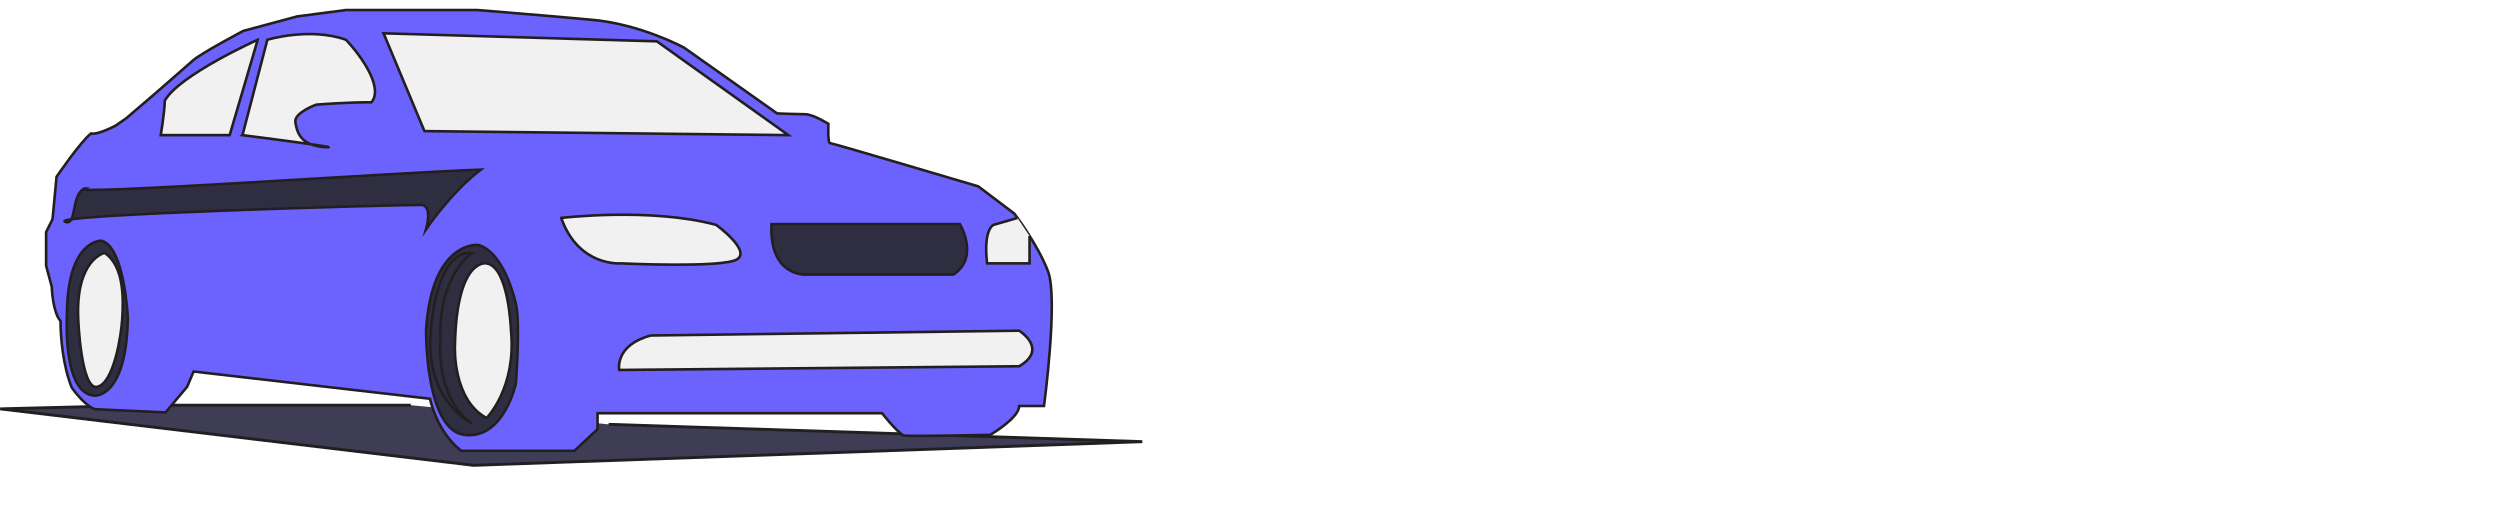 <?xml version="1.0" encoding="UTF-8"?>
<svg id="Layer_2" data-name="Layer 2" xmlns="http://www.w3.org/2000/svg" viewBox="0 0 953.62 201">
  <defs>
    <style>
      .cls-1, .cls-2 {
        fill: #2f2e41;
      }

      .cls-1, .cls-2, .cls-3, .cls-4, .cls-5 {
        stroke: #231f20;
        stroke-miterlimit: 10;
      }

      .cls-2 {
        stroke-width: .99px;
      }

      .cls-3 {
        fill: #3f3d56;
        stroke-width: 1.12px;
      }

      .cls-4 {
        fill: #f1f1f1;
      }

      .cls-5 {
        fill: #6c63ff;
      }
    </style>
  </defs>
  <polyline class="cls-3" points="156.69 154.57 56.08 154.57 .07 155.96 180.64 177.5 435.73 168.47 232.15 161.87"/>
  <path class="cls-5" d="m113.29,6.29l-20.48,5.5s-16.2,8.56-19.26,11.31-14.68,12.84-14.68,12.84l-10.7,9.17-3.97,2.75s-6.73,3.67-9.48,3.06c-3.97,3.06-13.15,16.51-13.15,16.51l-1.53,16.2-2.45,4.89v12.84l2.14,7.95s.31,9.78,3.36,13.15c0,6.11.92,17.12,4.28,25.38,5.2,7.34,8.87,8.25,8.87,8.25l26.9,1.22,8.25-9.78,2.45-5.81,90.19,10.39s2.45,12.54,11.92,19.87h43.11l8.87-8.25v-6.11h108.54s5.2,6.73,8.25,8.56c6.11.31,33.02-.31,33.02-.31,0,0,11.03-6.42,11.01-11.01h9.48s5.5-40.97,1.53-51.36-12.84-22.01-12.84-22.01l-13.76-10.39s-55.64-16.51-56.56-16.51-.61-7.34-.61-7.34c0,0-5.81-3.67-8.87-3.67s-10.7-.31-10.7-.31l-35.46-25.07s-16.82-9.17-35.77-10.7c-12.84-1.22-43.11-3.67-43.11-3.67h-50.14l-18.65,2.45Z"/>
  <polygon class="cls-4" points="146.31 12.71 161.9 50.01 300.7 51.54 250.56 15.77 146.31 12.71"/>
  <path class="cls-4" d="m98.31,15.16s-29.96,13.45-35.46,23.24c0,3.97-1.53,13.15-1.53,13.15h26.29l10.7-36.38Z"/>
  <path class="cls-4" d="m92.5,51.54l9.48-36.38s16.2-4.89,29.96,0c3.36,3.36,14.98,17.43,9.78,23.85-10.39,0-21.1.92-21.1.92,0,0-8.56,3.06-7.95,6.73s1.83,8.87,11.31,9.48-31.49-4.59-31.49-4.59Z"/>
  <path class="cls-2" d="m32.19,71.9c-9.15,2.82,118.94-6.1,151.21-7.2-11.59,8.86-20.88,22.76-20.88,22.76,0,0,2.76-9.27-1.97-9.29-10.96-.03-143.51,3.66-135.62,6.45,4.54,1.6,1.98-10.16,7.27-12.72Z"/>
  <path class="cls-4" d="m388.12,83.13l-9.15,2.65s-3.97,1.53-2.45,14.68h16.2v-10.46"/>
  <path class="cls-4" d="m214.08,83.13s34.03-4.08,59.1,2.65c0,0,13.45,9.78,7.95,13.15s-44.33,1.53-44.33,1.53c0,0-16.09,1.43-22.72-17.32Z"/>
  <path class="cls-1" d="m294.28,85.48h71.85s7.64,12.54-2.45,19.26h-56.56s-13.76.61-12.84-19.26Z"/>
  <path class="cls-4" d="m248.27,127.97l140.48-1.83s11.31,6.97,0,13.57l-152.56,1.41s-1.83-9.48,12.08-13.15Z"/>
  <path class="cls-1" d="m182.38,93.43s-17.73-1.83-19.87,32.71c0,0-.31,37.91,14.68,39.75,14.98,1.83,19.57-19.57,19.57-19.57,0,0,1.83-22.93,0-30.57s-6.42-20.18-14.37-22.32Z"/>
  <path class="cls-1" d="m180.04,96.48s-12.94,8.35-12.03,33.22c0,0-2.24,21.81,12.03,31.9,0,0-18.14-8.56-15.69-35.46,0,0,1.73-30.88,15.69-29.66Z"/>
  <path class="cls-4" d="m185.6,100.46s-11.47-2.45-12.08,31.8c0,0-.9,20.18,12.08,27.21,0,0,11.46-11.49,9.32-33.32,0,0-.81-24.37-9.32-25.68Z"/>
  <path class="cls-1" d="m38.69,91.8s-13.15-.51-13.15,28.53c0,0-1.83,29.66,10.39,30.57,0,0,12.23,1.43,12.84-29.55,0,0-1.22-27.21-10.09-29.55Z"/>
  <path class="cls-4" d="m39.91,96.45s-11.01,2.39-10.09,24.91c0,0,1,27.64,7.29,26.19s9.15-19.42,9.53-26.19.92-19.74-6.73-24.91Z"/>
</svg>